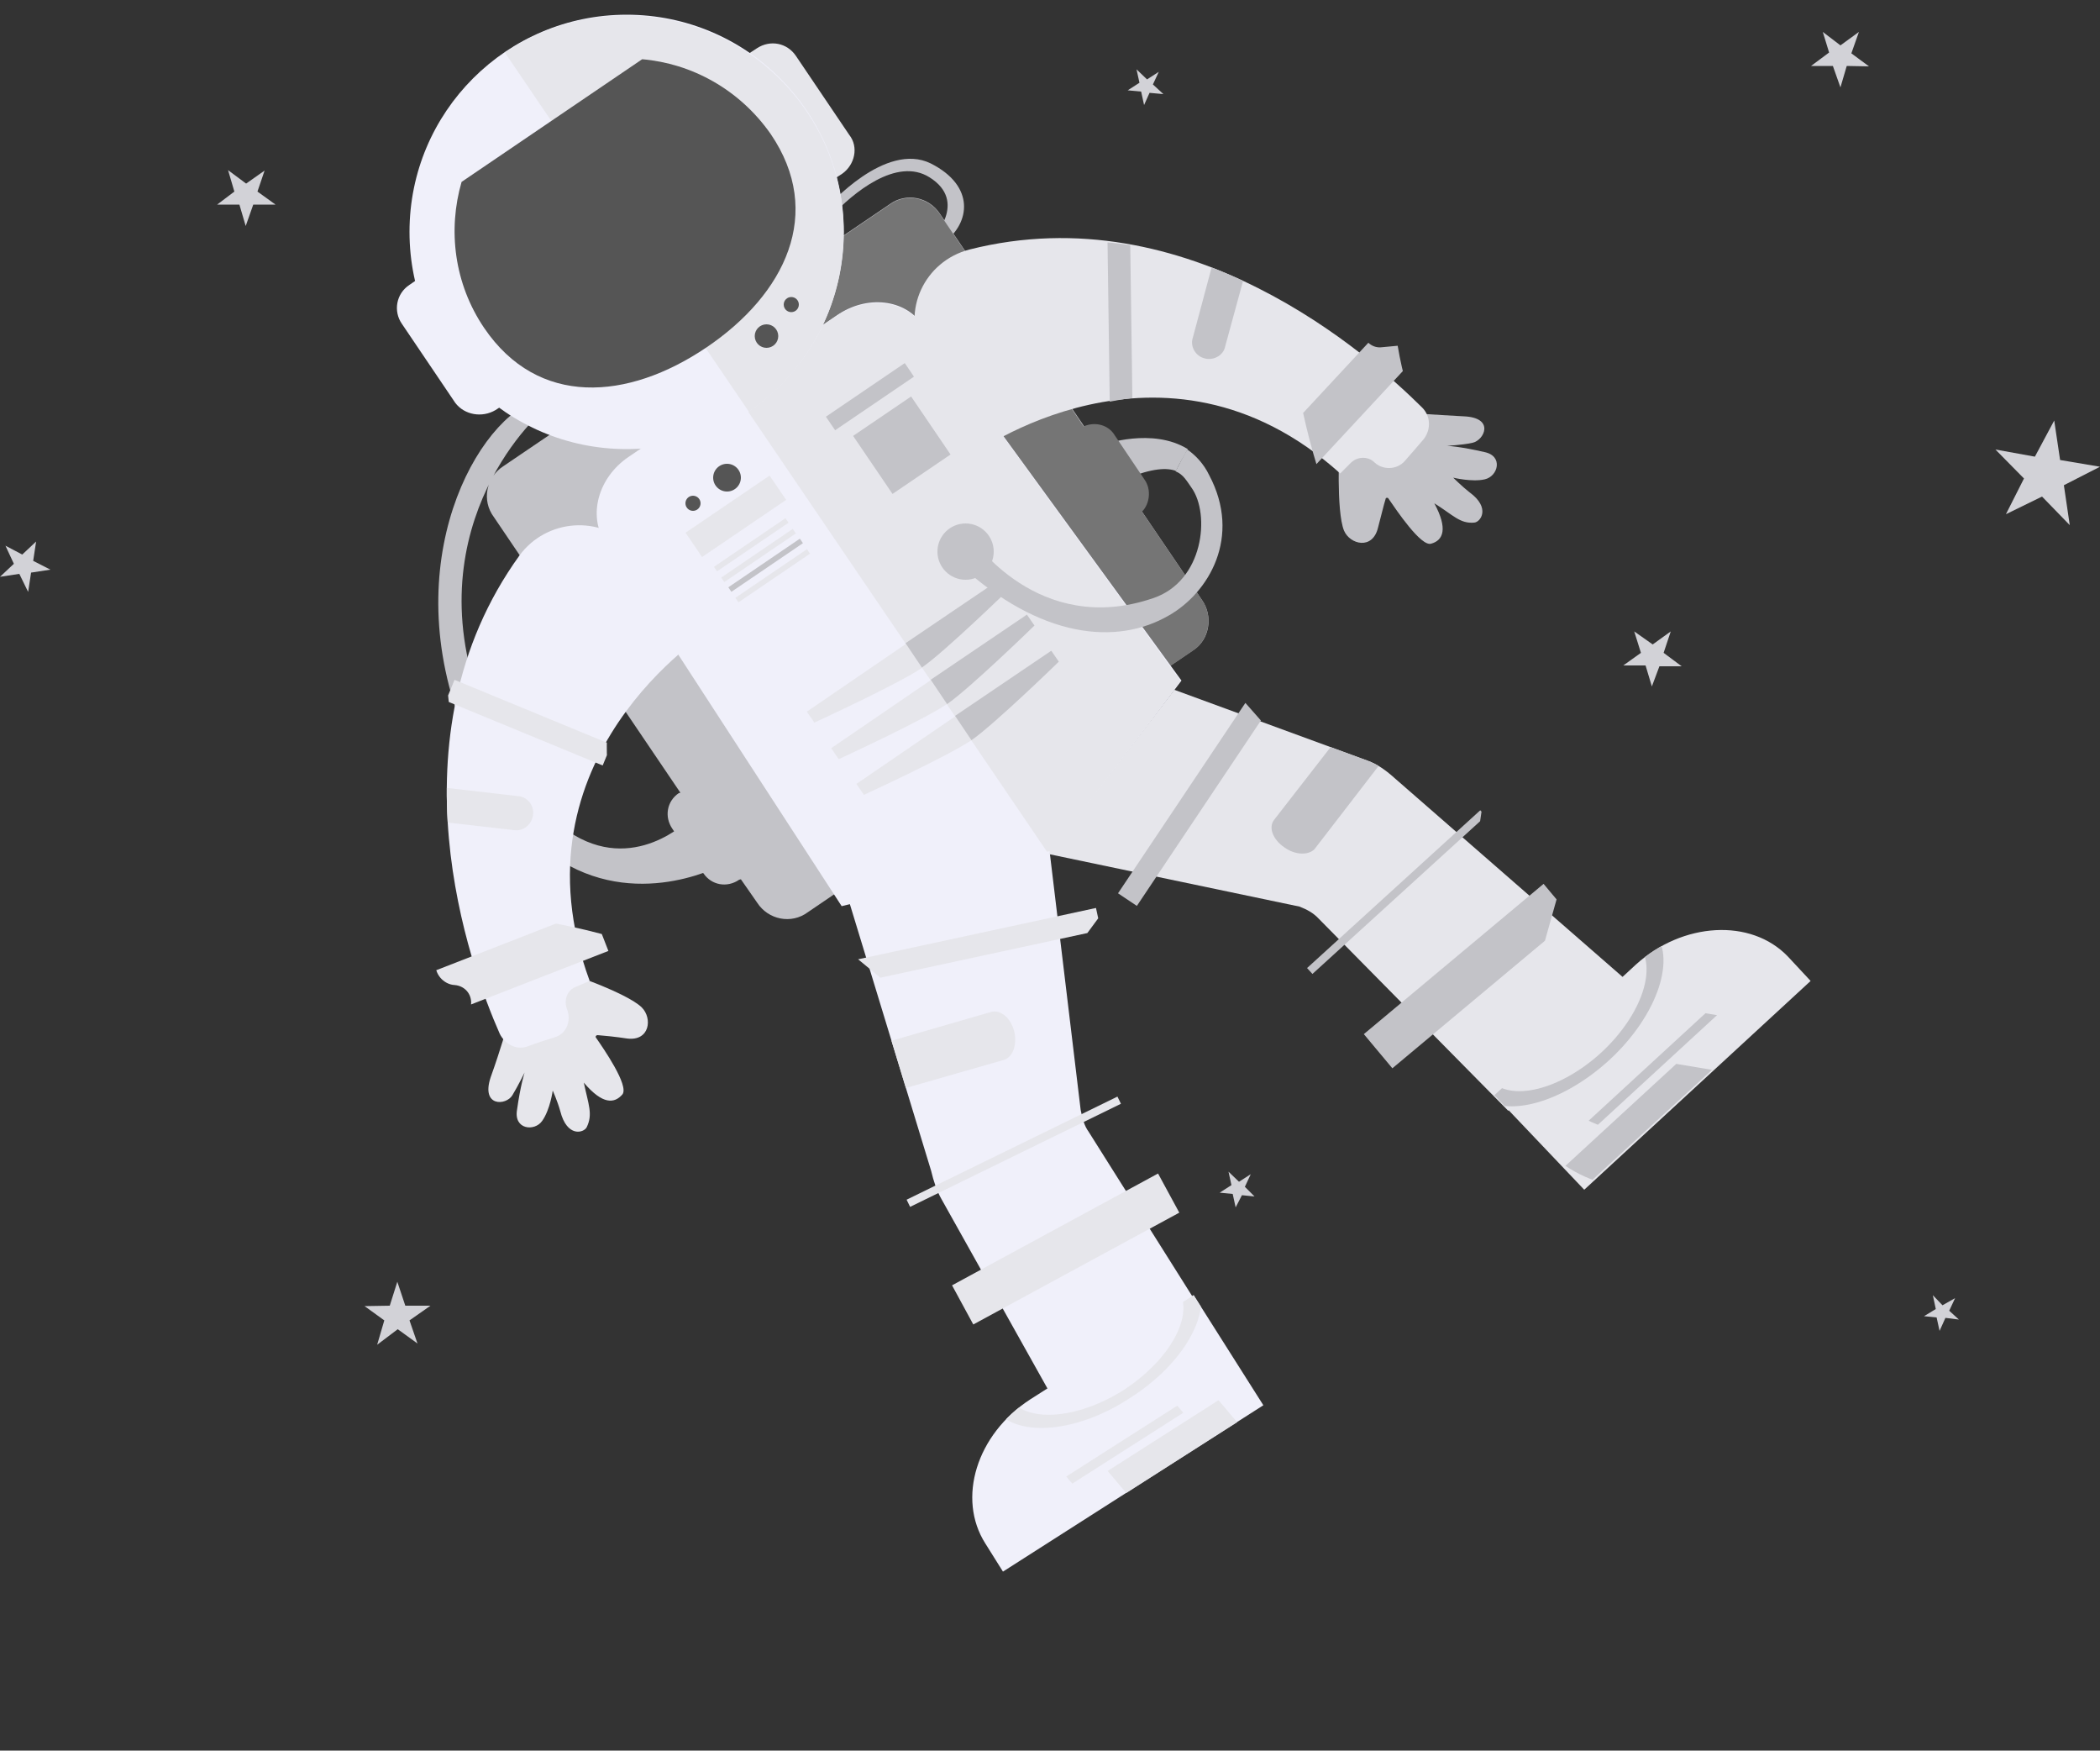 <svg xmlns="http://www.w3.org/2000/svg" xmlns:xlink="http://www.w3.org/1999/xlink" version="1.1" id="Layer_1" x="0px" y="0px" viewBox="30 -25 500 416.7" xml:space="preserve"><rect x="30" y="-25" width="500" height="416.7" fill="#333333" stroke="none"/><style type="text/css">
	.st0{fill:#d2d2d7;}
	.st1{fill:#E6E6EB;}
	.st2{fill:#C3C3C8;}
	.st3{fill:#F0F0FA;}
	.st4{clip-path:url(#SVGID_4_);fill:#E6E6EB;}
	.st5{clip-path:url(#SVGID_8_);fill:#E6E6EB;}
	.st6{clip-path:url(#SVGID_12_);fill:#E6E6EB;}
	.st7{fill:#757575;}
	.st8{clip-path:url(#SVGID_14_);fill:#C3C3C8;}
	.st9{clip-path:url(#SVGID_16_);fill:#C3C3C8;}
	.st10{clip-path:url(#SVGID_18_);fill:#C3C3C8;}
	.st11{fill:#555555;}
	.st12{clip-path:url(#SVGID_20_);fill:#E6E6EB;}
	.st13{clip-path:url(#SVGID_22_);fill:#E6E6EB;}
	.st14{clip-path:url(#SVGID_24_);fill:#E6E6EB;}
	.st15{clip-path:url(#SVGID_26_);fill:#E6E6EB;}
	.st16{clip-path:url(#SVGID_28_);fill:#E6E6EB;}
	.st17{clip-path:url(#SVGID_30_);fill:#E6E6EB;}
	.st18{clip-path:url(#SVGID_32_);fill:#E6E6EB;}
	.st19{clip-path:url(#SVGID_34_);fill:#C3C3C8;}
	.st20{clip-path:url(#SVGID_36_);fill:#C3C3C8;}
	.st21{clip-path:url(#SVGID_38_);fill:#C3C3C8;}
	.st22{clip-path:url(#SVGID_40_);fill:#C3C3C8;}
	.st23{clip-path:url(#SVGID_42_);fill:#C3C3C8;}
	.st24{clip-path:url(#SVGID_44_);fill:#C3C3C8;}
	.st25{clip-path:url(#SVGID_46_);fill:#C3C3C8;}
</style><g><polygon class="st0" points="132.5 285.8 127.5 289.3 129.4 294.8 124.7 291.4 119.8 295.1 121.5 289.3 116.8 285.9 122.8 285.8 124.6 280.1 126.5 285.8 "/><polygon class="st0" points="36.7 115.9 34.6 111.6 30 112.3 33.3 109.2 31.3 104.9 35.3 107 38.6 103.9 37.9 108.5 42 110.6 37.4 111.3 "/><polygon class="st0" points="522.8 100 516.2 93.2 507.6 97.4 511.9 88.9 505.1 82 514.5 83.7 519.1 75.1 520.5 84.5 530 86.1 521.4 90.5 "/><polygon class="st0" points="464 -17.4 468.2 -14.2 472.6 -17.4 470.8 -12.3 475 -9.2 469.7 -9.3 468.2 -4.2 466.4 -9.3 461.2 -9.3 465.5 -12.5 "/><polygon class="st0" points="84.3 15.5 88.6 18.7 93 15.6 91.3 20.6 95.6 23.7 90.3 23.7 88.5 28.8 87 23.7 81.7 23.7 85.8 20.6 "/><polygon class="st0" points="419.1 125.3 423.5 128.4 427.8 125.3 426.1 130.4 430.4 133.6 425.1 133.6 423.3 138.4 421.8 133.4 416.5 133.4 420.7 130.4 "/><polygon class="st0" points="496.4 289.1 493.2 288.7 491.8 291.8 491.1 288.6 488.1 288.3 490.9 286.6 490.2 283.3 492.5 285.7 495.5 284 494.1 287 "/><polygon class="st0" points="328.7 259.8 325.7 259.5 324.2 262.4 323.5 259.2 320.4 258.9 323.2 257.1 322.5 253.9 325 256.3 327.8 254.5 326.4 257.5 "/><polygon class="st0" points="307 -2.6 303.7 -2.9 302.4 0 301.7 -3.2 298.5 -3.5 301.3 -5.3 300.6 -8.5 303.1 -6.1 305.9 -7.9 304.5 -4.9 "/></g><g><animateTransform attributeName="transform" type="translate" from="0 0" to="0 30" begin="0;animate2.end" dur="2s" id="animate1"/><animateTransform attributeName="transform" type="translate" from="0 30" to="0 0" begin="animate1.end" dur="2s" id="animate2"/><path class="st1" d="M164.3 206.3c0 0 14.8 4.9 18.5 8.5 2.6 2.6 1.9 8.1-3.5 7.4 -2.6-0.4-5.6-0.7-7-0.8 -0.4 0-0.6 0.4-0.4 0.6 1.8 2.6 7.9 11.4 6.3 13.5 -1.9 2.2-4.7 2.5-9.2-2.8 1.1 5.2 2.2 7.5 0.7 10.6 -0.7 1.4-4.7 2.5-6.3-3.8 -0.7-2.5-1.8-4.9-1.8-4.9s-0.6 4.5-2.5 7.2c-1.8 2.6-6.8 2.1-6-2.6 0.8-5.8 1.8-8.9 1.8-8.9s-1.4 2.9-2.9 5.4c-1.5 2.5-7.5 2.8-5.2-4.2 2.5-7 3.9-12.1 3.9-12.1L164.3 206.3z"/><path class="st2" d="M292.8 80.8l5.4 8.1c6.3-2.5 9.6-2.6 11.8-1.8 0.8-1.8 1.8-3.3 2.8-5.2C304.4 76.7 292.8 80.8 292.8 80.8z"/><path class="st2" d="M227.8 26.6l-0.6-2.5c0 0 13.6-15.5 24.4-10.2 10.7 5.4 9.3 14.2 3.3 18.7 -6 4.2-2.9-0.8-2.9-0.8s8.6-8.8-0.7-14.6C243.5 12.3 233.1 20.9 227.8 26.6z"/><path class="st2" d="M316.1 117.7l-62.3-91.8c-2.6-4-8.1-5.2-12.1-2.2l-91.9 62.3c-4 2.6-5.2 8.1-2.2 12.1l44.4 65.6 -0.4 0.1c-2.8 1.9-3.5 5.6-1.5 8.5l0.4 0.6c-7.2 4.7-24.1 11.1-40.3-18.1 -25.3-45.8 3.3-77 8.6-81.5 -2.2-0.6-1.5-0.1-4.5-1.4 -15.3 9.6-31.8 47.8-7.9 89.3 17 29.7 41.1 25.1 51 21.6l0.1 0.1c1.9 2.8 5.6 3.5 8.5 1.5l0.4-0.1 3.9 5.6c2.6 4 8.1 5.2 12.1 2.2l91.8-62.4C317.9 127.3 319 121.7 316.1 117.7z"/><g><g><path id="SVGID_1_" class="st3" d="M153.7 107.2c-31.5 43.6-11.8 97.9-4.7 113.9 1.3 2.6 4.2 4 6.8 2.9 1.9-0.7 4-1.4 6.3-2.1 2.8-0.8 4-4 2.9-6.7l0 0c-0.8-2.1 0-4.5 2.1-5.3l3.3-1.4c-19.6-53.2 28.4-83.3 28.4-83.3l-18.4-19.8C173 97.5 160.1 98.5 153.7 107.2z"/></g><g><g><defs><path id="SVGID_2_" d="M182.4 117.2c-53 8.7-77.4 61.2-83.6 77.5 -1 2.8 0.2 5.8 2.7 7 1.9 0.9 3.9 1.9 6 2.9 2.6 1.4 5.7 0 6.8-2.6l0 0c0.8-2.1 3.1-3.1 5.1-2.2l3.3 1.4c23.5-51.6 78.9-39 78.9-39l0.6-27.1C202.9 124 193 115.4 182.4 117.2z"/></defs><clipPath id="SVGID_4_"><use xlink:href="#SVGID_2_"/></clipPath><rect x="153.2" y="126.7" transform="matrix(0.381 -0.924 0.924 0.381 -39.274 235.099)" class="st4" width="5.4" height="40.4"/></g></g><g><g><defs><path id="SVGID_6_" d="M153.7 107.2c-31.5 43.6-11.8 97.9-4.7 113.9 1.3 2.6 4.2 4 6.8 2.9 1.9-0.7 4-1.4 6.3-2.1 2.8-0.8 4-4 2.9-6.7l0 0c-0.8-2.1 0-4.5 2.1-5.3l3.3-1.4c-19.6-53.2 28.4-83.3 28.4-83.3l-18.4-19.8C173 97.5 160.1 98.5 153.7 107.2z"/></defs><clipPath id="SVGID_8_"><use xlink:href="#SVGID_6_"/></clipPath><path class="st5" d="M156.9 169.1L156.9 169.1c-0.4 2.2-2.2 3.8-4.5 3.5l-30.6-3.5 1.1-8.1 30.4 3.5C155.6 164.6 157.3 166.9 156.9 169.1z"/></g></g><g><g><defs><path id="SVGID_10_" d="M218.9 275.2c-6.3-53.4-57.5-80.1-73.5-87 -2.7-1.1-5.9-0.1-7.1 2.5 -0.9 1.9-2 3.8-3.2 5.9 -1.5 2.5-0.3 5.8 2.2 6.9l0 0c2 1 2.9 3.2 2.1 5.3l-1.6 3.3c50.5 25.9 35.5 80.7 35.5 80.7l27 1.9C211.1 295.4 220.1 286 218.9 275.2z"/></defs><clipPath id="SVGID_12_"><use xlink:href="#SVGID_10_"/></clipPath><rect x="132.8" y="198.6" transform="matrix(0.932 -0.363 0.363 0.932 -63.532 69.656)" class="st6" width="41.5" height="10.6"/></g></g></g><path class="st7" d="M316.1 117.7l-14.2-20.9c1.9-1.9 2.2-5.3 0.7-7.5l-7.2-10.7c-1.5-2.5-4.7-3.3-7.4-2.1L253.8 26c-2.6-4-8.1-5.2-12.1-2.2l-45.4 30.8 72.3 106.1 45.4-30.8C317.9 127.3 319 121.7 316.1 117.7z"/><path class="st3" d="M229.2 50.1l-49.6 33.7c-7.2 4.9-9.6 13.9-5.6 20.1l56.4 86.8 49.6-12.3 31.3-41.4 -61.7-84.7C245.5 46.2 236.4 45.1 229.2 50.1z"/><rect x="193.1" y="94.4" transform="matrix(0.827 -0.562 0.562 0.827 -19.519 132.257)" class="st1" width="24.2" height="7"/><path class="st2" d="M348.9 81.1c0 0-0.8 15.5 1.1 20.2 1.4 3.3 6.8 4.7 8.1-0.7 0.7-2.6 1.4-5.6 1.8-6.8 0-0.4 0.6-0.4 0.7-0.1 1.8 2.6 7.8 11.6 10.2 10.7 2.8-0.8 4-3.5 0.7-9.6 4.5 2.8 6.1 4.9 9.5 4.6 1.5-0.1 4-3.5-1.1-7.2 -1.9-1.5-3.9-3.5-3.9-3.5s4.5 1.1 7.5 0.4c3.2-0.7 4.5-5.6-0.1-6.5 -5.6-1.3-8.9-1.5-8.9-1.5s3.3-0.1 6.1-0.7 5.4-6-2.1-6.3c-7.5-0.4-12.7-0.8-12.7-0.8L348.9 81.1z"/><g><g><path id="SVGID_3_" class="st1" d="M260.8 34.4C312.9 21.2 356 59.5 368.6 72c2.1 2.1 2.1 5.3 0.4 7.5 -1.3 1.5-2.8 3.3-4.5 5.2 -1.9 2.2-5.3 2.2-7.2 0.4l0 0c-1.5-1.5-4-1.5-5.6 0l-2.6 2.6c-42.3-38-87.9-4.2-87.9-4.2l-11.6-24.7C244.6 48.9 250.1 37.2 260.8 34.4z"/></g><g><g><defs><path id="SVGID_13_" d="M333.1 67c-51.6 14.6-95.9-22.5-108.7-34.6 -2.1-2.1-2.3-5.3-0.5-7.5 1.2-1.5 2.7-3.4 4.2-5.2 1.9-2.4 5.3-2.4 7.2-0.5l0 0c1.7 1.5 4.1 1.5 5.6-0.2l2.6-2.7c43.4 36.7 87.9 1.8 87.9 1.8l12.3 24.3C348.8 52.2 343.7 63.8 333.1 67z"/></defs><clipPath id="SVGID_14_"><use xlink:href="#SVGID_13_"/></clipPath><rect x="293.9" y="31.1" transform="matrix(-1 1.381420e-02 -1.381420e-02 -1 593.963 98.407)" class="st8" width="5.4" height="40.4"/></g></g><g><g><defs><path id="SVGID_15_" d="M260.8 34.4C312.9 21.2 356 59.5 368.6 72c2.1 2.1 2.1 5.3 0.4 7.5 -1.3 1.5-2.8 3.3-4.5 5.2 -1.9 2.2-5.3 2.2-7.2 0.4l0 0c-1.5-1.5-4-1.5-5.6 0l-2.6 2.6c-42.3-38-87.9-4.2-87.9-4.2l-11.6-24.7C244.6 48.9 250.1 37.2 260.8 34.4z"/></defs><clipPath id="SVGID_16_"><use xlink:href="#SVGID_15_"/></clipPath><path class="st9" d="M316.8 60.3L316.8 60.3c2.1 0.6 4.5-0.7 4.9-2.8l8.1-29.7 -7.9-1.9 -7.9 29.5C313.3 57.5 314.7 59.8 316.8 60.3z"/></g></g><g><g><defs><path id="SVGID_17_" d="M379.5-22.1c17 50.9-18.1 96.8-29.5 110.2 -1.9 2.2-5.1 2.5-7.5 0.9 -1.6-1.1-3.5-2.5-5.4-4 -2.4-1.7-2.7-5.1-1-7.2l0 0c1.4-1.7 1.2-4.2-0.5-5.6l-2.8-2.5c34.8-45-2.3-88-2.3-88l23.7-13.4C363.9-37.2 376-32.6 379.5-22.1z"/></defs><clipPath id="SVGID_18_"><use xlink:href="#SVGID_17_"/></clipPath><rect x="329.8" y="64.7" transform="matrix(-0.681 0.733 -0.733 -0.681 640.509 -139.176)" class="st10" width="41.5" height="10.6"/></g></g></g><circle class="st11" cx="203.1" cy="88.7" r="3.3"/><circle class="st11" cx="195" cy="94.8" r="1.8"/><rect x="198.6" y="104" transform="matrix(0.827 -0.562 0.562 0.827 -22.706 135.53)" class="st1" width="20.6" height="1.3"/><rect x="200.3" y="106.6" transform="matrix(0.827 -0.562 0.562 0.827 -23.837 136.886)" class="st1" width="20.6" height="1.3"/><path class="st1" d="M249.6 52.4c-4.2-6.1-13.4-7-20.6-2.1l-24.8 16.9 75.6 111.3 0 0 31.3-41.4L249.6 52.4z"/><rect x="202" y="108.9" transform="matrix(0.827 -0.562 0.562 0.827 -24.847 138.263)" class="st2" width="20.6" height="1.3"/><rect x="203.7" y="111.4" transform="matrix(0.827 -0.562 0.562 0.827 -25.972 139.653)" class="st1" width="20.6" height="1.3"/><circle class="st2" cx="259.9" cy="106.3" r="6.7"/><circle class="st2" cx="259.9" cy="106.3" r="3.5"/><path class="st1" d="M270.3 115.3c0 0-15.2 14.8-20.8 18.7 -6 4-25.6 13-25.6 13l-1.8-2.6 23.7-16.2 22.7-15.5L270.3 115.3z"/><path class="st1" d="M276.1 124c0 0-15.2 14.8-20.8 18.7 -6 4-25.6 13-25.6 13l-1.8-2.6 23.7-16.2 22.7-15.5L276.1 124z"/><path class="st1" d="M282.1 132.5c0 0-15.2 14.8-20.8 18.7 -6 4-25.6 13-25.6 13l-1.8-2.6 23.7-16.2 22.7-15.5L282.1 132.5z"/><rect x="236.4" y="72.6" transform="matrix(0.827 -0.562 0.562 0.827 -3.184 151.578)" class="st2" width="16.7" height="16.7"/><rect x="225.8" y="67.5" transform="matrix(0.827 -0.562 0.562 0.827 1.974 145.265)" class="st2" width="22.7" height="3.9"/><path class="st1" d="M230.6 16.3l-3.2 2.1L207-11.4l3.2-2.1c3.2-2.1 7.2-1.3 9.3 1.8l12.7 18.8C234.5 10 233.5 14.2 230.6 16.3z"/><path class="st3" d="M148 72.6l3.2-2.1 -20.5-29.9 -3.2 2.2c-3.2 2.1-3.9 6.3-1.8 9.3l12.7 18.8C140.6 73.8 144.8 74.5 148 72.6z"/><circle class="st3" cx="179.2" cy="30.2" r="51.7"/><path class="st1" d="M150.2-12.5L208.3 73c23.5-16 29.7-48.2 13.6-71.7S173.7-28.4 150.2-12.5z"/><path class="st11" d="M182.9-10.9l-43 29.2c-3.3 11.4-1.8 24.2 5.4 34.8 12.8 18.8 34.1 17.3 52.9 4.6s28.1-32 15.3-50.8C206-3.8 194.6-9.9 182.9-10.9z"/><g><g><path id="SVGID_5_" class="st3" d="M279.9 177.6l-47.8 11.8 19.6 64.3c0.6 2.5 1.3 4.7 2.5 6.8l33.7 60.2 36.4-20.6 -35.1-55.7c-1.1-1.5-1.5-3.3-1.9-5.2L279.9 177.6z"/></g><g><g><defs><path id="SVGID_19_" d="M268.4 171l-38.7 30.5 44.5 50.5c1.4 2 3.1 3.8 5.1 5.2l55.6 40.9 24.6-33.7 -55-36.3c-1.7-1.1-2.8-2.4-3.8-3.9L268.4 171z"/></defs><clipPath id="SVGID_20_"><use xlink:href="#SVGID_19_"/></clipPath><rect x="255.9" y="167.4" transform="matrix(-0.211 -0.978 0.978 -0.211 116.741 496.159)" class="st12" width="5.4" height="67.1"/></g></g><g><g><defs><path id="SVGID_21_" d="M279.9 177.6l-47.8 11.8 19.6 64.3c0.6 2.5 1.3 4.7 2.5 6.8l33.7 60.2 36.4-20.6 -35.1-55.7c-1.1-1.5-1.5-3.3-1.9-5.2L279.9 177.6z"/></defs><clipPath id="SVGID_22_"><use xlink:href="#SVGID_21_"/></clipPath><path class="st13" d="M271.5 220.6L271.5 220.6c0.7 3.2-0.4 6.1-2.5 6.7l-29.7 8.5 -2.8-11.4 29.4-8.5C268.2 215.2 270.7 217.3 271.5 220.6z"/></g></g><g><g><defs><path id="SVGID_23_" d="M365.4 320.5l16.1-46.5 -64.7-18.4c-2.4-0.9-4.7-1.6-7.1-1.7l-68.8-4.5 -2.6 41.7 65.9 0.8c1.9-0.1 3.6 0.6 5.4 1.2L365.4 320.5z"/></defs><clipPath id="SVGID_24_"><use xlink:href="#SVGID_23_"/></clipPath><rect x="255.8" y="266.9" transform="matrix(0.879 -0.477 0.477 0.879 -95.481 168.366)" class="st14" width="55.8" height="10.6"/></g></g><g><g><defs><path id="SVGID_25_" d="M322.9 299.8l20-45 -62.9-24c-2.2-1.1-4.5-2-6.8-2.2L205 218.4l-6.2 41.3 65.5 6.4c1.9 0.1 3.7 0.8 5.3 1.6L322.9 299.8z"/></defs><clipPath id="SVGID_26_"><use xlink:href="#SVGID_25_"/></clipPath><rect x="243.6" y="248.2" transform="matrix(0.898 -0.439 0.439 0.898 -81.854 144.626)" class="st15" width="55.9" height="1.9"/></g></g></g><g><g><path id="SVGID_7_" class="st3" d="M330.8 309.5l-62 39.6 -4.2-6.7c-6.8-10.7-2.1-26 10.7-34.3l38.9-24.8L330.8 309.5z"/></g><g><g><defs><path id="SVGID_27_" d="M300.2 361.6l-9.8-72.9 7.8-1c12.6-1.8 24.4 9 26.6 24.1l6.2 45.6L300.2 361.6z"/></defs><clipPath id="SVGID_28_"><use xlink:href="#SVGID_27_"/></clipPath><rect x="257.8" y="322.4" transform="matrix(0.843 -0.538 0.538 0.843 -128.35 212.031)" class="st16" width="82.3" height="6.8"/></g></g><g><g><defs><path id="SVGID_29_" d="M288.3 361.6l-9.7-72.9 7.8-1c12.6-1.8 24.4 9 26.6 24.1l6.2 45.6L288.3 361.6z"/></defs><clipPath id="SVGID_30_"><use xlink:href="#SVGID_29_"/></clipPath><rect x="251.8" y="320.8" transform="matrix(0.843 -0.538 0.538 0.843 -127.178 208.211)" class="st17" width="82.3" height="2.2"/></g></g><g><g><defs><path id="SVGID_31_" d="M330.8 309.5l-62 39.6 -4.2-6.7c-6.8-10.7-2.1-26 10.7-34.3l38.9-24.8L330.8 309.5z"/></defs><clipPath id="SVGID_32_"><use xlink:href="#SVGID_31_"/></clipPath><path class="st18" d="M282.1 281.2c-13.4 8.5-20.2 21.3-15.6 28.7 4.7 7.4 19.4 6.5 32.5-2.1 13.4-8.5 20.2-21.3 15.6-28.7C309.8 271.9 295.2 272.7 282.1 281.2zM297.5 305.9c-11.1 7-23.3 7.9-27.3 1.8 -3.9-6.1 1.9-16.9 13-24 11.1-7 23.3-7.9 27.3-1.8C314.5 287.9 308.7 298.6 297.5 305.9z"/></g></g></g><g><g><path id="SVGID_9_" class="st1" d="M279.7 178.3l29.9-39.1 46.1 16.9c2.2 0.8 4.2 2.2 6.1 3.9l55.4 48.3 -28.1 31.1 -45.1-45.7c-1.3-1.4-2.8-2.2-4.6-2.9L279.7 178.3z"/></g><g><g><defs><path id="SVGID_33_" d="M347.3 189.3l-47.7-12.6 -1.9-49c-0.1-2.4 0.5-4.7 1.3-7.2L322.6 51 362 65.1l-25 59.2c-0.8 1.7-1 3.5-1.1 5.3L347.3 189.3z"/></defs><clipPath id="SVGID_34_"><use xlink:href="#SVGID_33_"/></clipPath><rect x="314.4" y="127.5" transform="matrix(-0.831 -0.556 0.556 -0.831 491.06 471.397)" class="st19" width="5.4" height="67.1"/></g></g><g><g><defs><path id="SVGID_35_" d="M279.7 178.3l29.9-39.1 46.1 16.9c2.2 0.8 4.2 2.2 6.1 3.9l55.4 48.3 -28.1 31.1 -45.1-45.7c-1.3-1.4-2.8-2.2-4.6-2.9L279.7 178.3z"/></defs><clipPath id="SVGID_36_"><use xlink:href="#SVGID_35_"/></clipPath><path class="st20" d="M335.8 176.7L335.8 176.7c2.6 1.9 5.8 1.9 7.2 0.4l18.8-24.4 -9.6-6.8 -18.8 24.2C331.9 171.9 333.1 174.9 335.8 176.7z"/></g></g><g><g><defs><path id="SVGID_37_" d="M425.6 114.4l33.3 36.4 -24.7 42.3c-1.3 2.2-3 3.8-4.9 5.4l-57.4 46 -25.6-33.2 53-36.3c1.6-0.9 2.8-2.3 3.7-4L425.6 114.4z"/></defs><clipPath id="SVGID_38_"><use xlink:href="#SVGID_37_"/></clipPath><rect x="351.3" y="202.1" transform="matrix(-0.767 0.641 -0.641 -0.767 803.307 123.349)" class="st21" width="55.8" height="10.6"/></g></g><g><g><defs><path id="SVGID_39_" d="M379.2 106.2l36.2 33.3 -21.1 44.3c-1.1 2.1-2.6 3.9-4.4 5.7l-53.3 50.6 -28.3-30.9 49.7-40.8c1.5-1 2.6-2.5 3.5-4.3L379.2 106.2z"/></defs><clipPath id="SVGID_40_"><use xlink:href="#SVGID_39_"/></clipPath><rect x="334.3" y="186.4" transform="matrix(-0.739 0.673 -0.673 -0.739 756.216 82.046)" class="st22" width="55.8" height="1.9"/></g></g></g><g><g><path id="SVGID_11_" class="st1" d="M407.2 258.2l53.9-49.7 -5.4-5.8c-8.8-9.2-25.1-8.2-36.2 1.9l-33.7 31.1L407.2 258.2z"/></g><g><g><defs><path id="SVGID_41_" d="M406.1 206.7l45.1 57.9 6.2-5c9.9-8 10.3-24.4 1.1-36.2l-28.2-36.2L406.1 206.7z"/></defs><clipPath id="SVGID_42_"><use xlink:href="#SVGID_41_"/></clipPath><rect x="389" y="228.6" transform="matrix(-0.736 0.677 -0.677 -0.736 903.822 111.432)" class="st23" width="82.3" height="6.8"/></g></g><g><g><defs><path id="SVGID_43_" d="M396.9 201.8l45.1 57.9 6.2-5c9.9-8 10.3-24.4 1.1-36.2l-28.2-36.2L396.9 201.8z"/></defs><clipPath id="SVGID_44_"><use xlink:href="#SVGID_43_"/></clipPath><rect x="386.8" y="224.1" transform="matrix(-0.736 0.677 -0.677 -0.736 895.431 101.123)" class="st24" width="82.3" height="2.2"/></g></g><g><g><defs><path id="SVGID_45_" d="M407.2 258.2l53.9-49.7 -5.4-5.8c-8.8-9.2-25.1-8.2-36.2 1.9l-33.7 31.1L407.2 258.2z"/></defs><clipPath id="SVGID_46_"><use xlink:href="#SVGID_45_"/></clipPath><path class="st25" d="M381.4 235.1c6 6.5 20.1 2.9 31.8-7.8 11.6-10.7 16.2-24.7 10.3-30.9 -6-6.5-20.1-2.9-31.8 7.8C380 214.9 375.4 228.8 381.4 235.1zM384.7 232c-4.9-5.4-1.1-16.9 8.6-25.9 9.6-8.9 21.6-11.8 26.6-6.5 4.9 5.4 1.1 16.9-8.6 25.9C401.6 234.4 389.6 237.5 384.7 232z"/></g></g></g><circle class="st11" cx="212.5" cy="55" r="2.8"/><circle class="st11" cx="218.4" cy="47.5" r="1.8"/><path class="st2" d="M245.6 128.1L245.6 128.1l3.9 5.8c5.6-3.9 20.8-18.7 20.8-18.7l-1.8-2.6L245.6 128.1z"/><path class="st2" d="M251.6 136.8L251.6 136.8l3.9 5.8c5.6-3.9 20.8-18.7 20.8-18.7l-1.8-2.6L251.6 136.8z"/><path class="st2" d="M312.7 82c-1.1 1.8-1.8 3.3-2.8 5.2 1.8 0.7 2.6 2.2 3.8 3.9 4.5 6.3 2.9 22.3-9.2 26.3 -27.3 9.3-43-14.2-43-14.2s-1.8 2.9-2.9 6.3c19.2 17.5 37.3 19.2 49.7 12 9.5-5.4 17.4-18.7 9.6-33.4C316.6 85.4 314.7 83.4 312.7 82z"/><path class="st2" d="M257.4 145.4L257.4 145.4l3.9 5.8c5.6-3.9 20.8-18.7 20.8-18.7l-1.8-2.6L257.4 145.4z"/></g></svg>